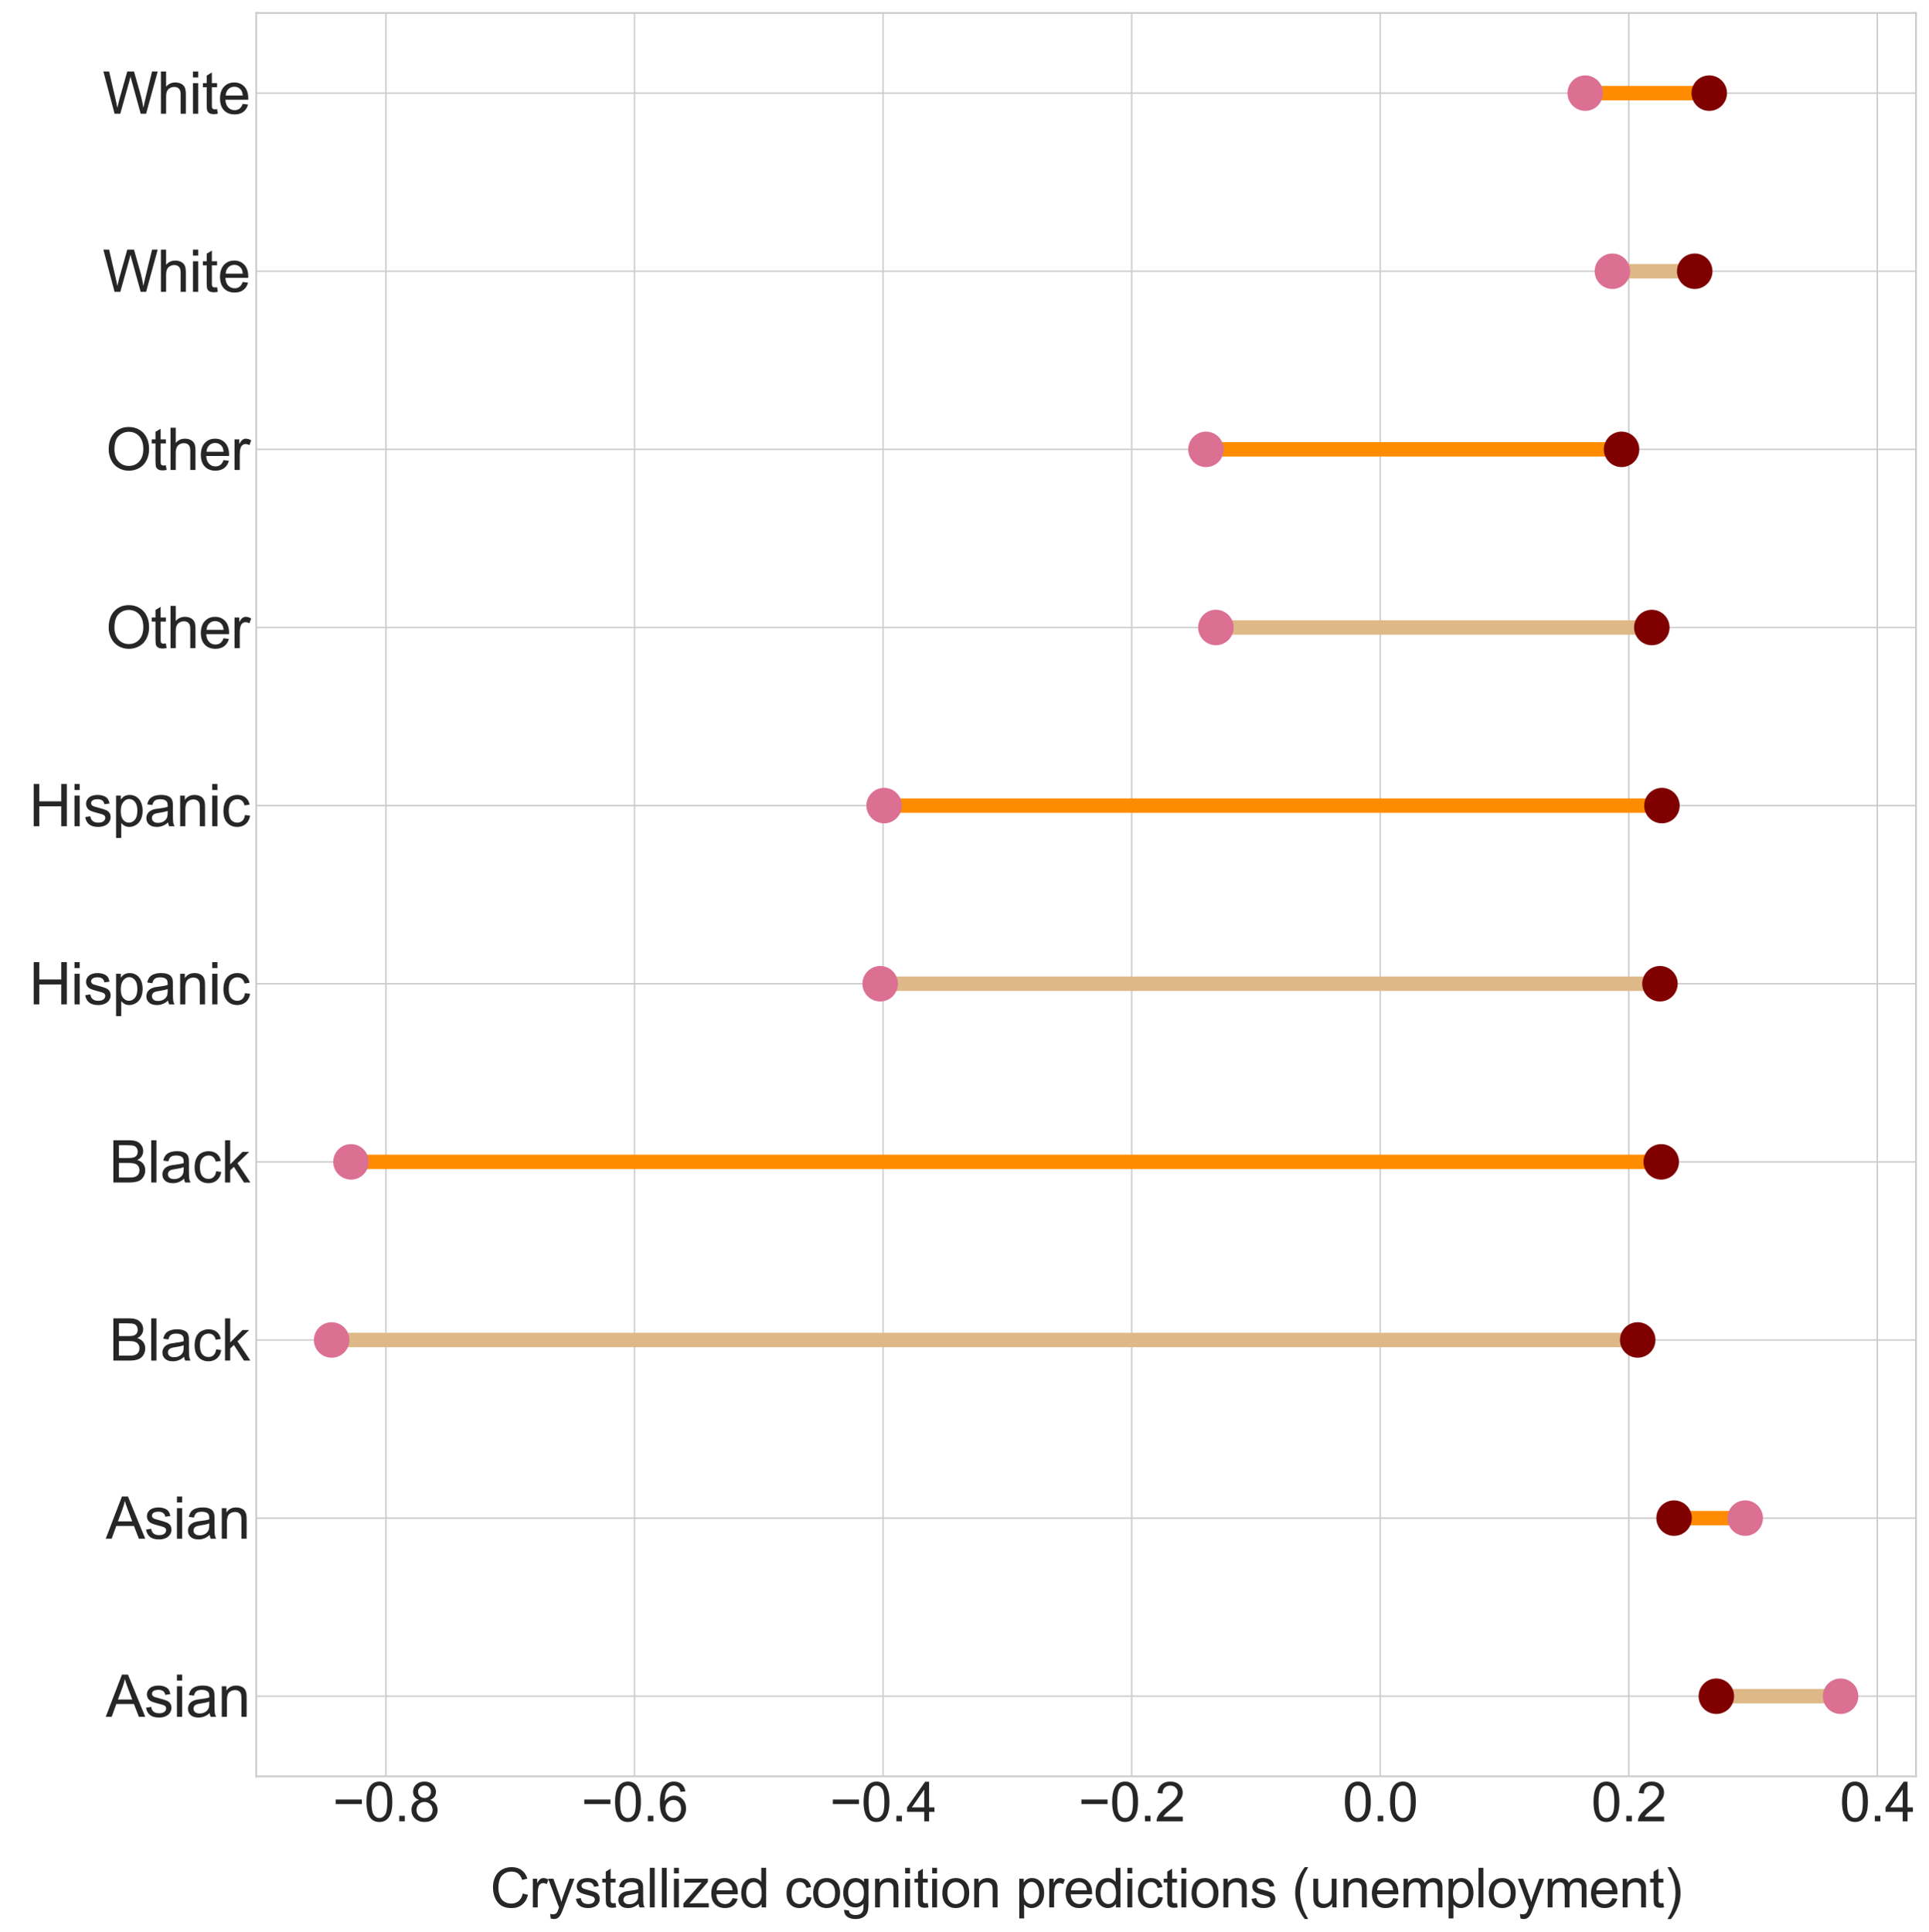 <?xml version="1.0" encoding="utf-8" standalone="no"?>
<!DOCTYPE svg PUBLIC "-//W3C//DTD SVG 1.1//EN"
  "http://www.w3.org/Graphics/SVG/1.1/DTD/svg11.dtd">
<svg xmlns:xlink="http://www.w3.org/1999/xlink" width="1071.379pt" height="1072.949pt" viewBox="0 0 1071.379 1072.949" xmlns="http://www.w3.org/2000/svg" version="1.1">
 <defs>
  <style type="text/css">*{stroke-linejoin: round; stroke-linecap: butt}</style>
 </defs>
 <g id="figure_1">
  <g id="patch_1">
   <path d="M 0 1072.949 
L 1071.379 1072.949 
L 1071.379 0 
L 0 0 
L 0 1072.949 
z
" style="fill: none"/>
  </g>
  <g id="axes_1">
   <g id="patch_2">
    <path d="M 142.305 986.66 
L 1064.179 986.66 
L 1064.179 7.2 
L 142.305 7.2 
L 142.305 986.66 
z
" style="fill: none"/>
   </g>
   <g id="matplotlib.axis_1">
    <g id="xtick_1">
     <g id="line2d_1">
      <path d="M 214.375 986.66 
L 214.375 7.2 
" clip-path="url(#p481348da08)" style="fill: none; stroke: #cccccc; stroke-width: 0.8; stroke-linecap: round"/>
     </g>
     <g id="line2d_2"/>
     <g id="text_1">
      <!-- −0.8 -->
      <g style="fill: #262626" transform="translate(184.764 1011.633) scale(0.3 -0.3)">
       <defs>
        <path id="ArialMT-2212" d="M 3381 1997 
L 356 1997 
L 356 2522 
L 3381 2522 
L 3381 1997 
z
" transform="scale(0.016)"/>
        <path id="ArialMT-30" d="M 266 2259 
Q 266 3072 433 3567 
Q 600 4063 929 4331 
Q 1259 4600 1759 4600 
Q 2128 4600 2406 4451 
Q 2684 4303 2865 4023 
Q 3047 3744 3150 3342 
Q 3253 2941 3253 2259 
Q 3253 1453 3087 958 
Q 2922 463 2592 192 
Q 2263 -78 1759 -78 
Q 1097 -78 719 397 
Q 266 969 266 2259 
z
M 844 2259 
Q 844 1131 1108 757 
Q 1372 384 1759 384 
Q 2147 384 2411 759 
Q 2675 1134 2675 2259 
Q 2675 3391 2411 3762 
Q 2147 4134 1753 4134 
Q 1366 4134 1134 3806 
Q 844 3388 844 2259 
z
" transform="scale(0.016)"/>
        <path id="ArialMT-2e" d="M 581 0 
L 581 641 
L 1222 641 
L 1222 0 
L 581 0 
z
" transform="scale(0.016)"/>
        <path id="ArialMT-38" d="M 1131 2484 
Q 781 2613 612 2850 
Q 444 3088 444 3419 
Q 444 3919 803 4259 
Q 1163 4600 1759 4600 
Q 2359 4600 2725 4251 
Q 3091 3903 3091 3403 
Q 3091 3084 2923 2848 
Q 2756 2613 2416 2484 
Q 2838 2347 3058 2040 
Q 3278 1734 3278 1309 
Q 3278 722 2862 322 
Q 2447 -78 1769 -78 
Q 1091 -78 675 323 
Q 259 725 259 1325 
Q 259 1772 486 2073 
Q 713 2375 1131 2484 
z
M 1019 3438 
Q 1019 3113 1228 2906 
Q 1438 2700 1772 2700 
Q 2097 2700 2305 2904 
Q 2513 3109 2513 3406 
Q 2513 3716 2298 3927 
Q 2084 4138 1766 4138 
Q 1444 4138 1231 3931 
Q 1019 3725 1019 3438 
z
M 838 1322 
Q 838 1081 952 856 
Q 1066 631 1291 507 
Q 1516 384 1775 384 
Q 2178 384 2440 643 
Q 2703 903 2703 1303 
Q 2703 1709 2433 1975 
Q 2163 2241 1756 2241 
Q 1359 2241 1098 1978 
Q 838 1716 838 1322 
z
" transform="scale(0.016)"/>
       </defs>
       <use xlink:href="#ArialMT-2212"/>
       <use xlink:href="#ArialMT-30" x="58.398"/>
       <use xlink:href="#ArialMT-2e" x="114.014"/>
       <use xlink:href="#ArialMT-38" x="141.797"/>
      </g>
     </g>
    </g>
    <g id="xtick_2">
     <g id="line2d_3">
      <path d="M 352.425 986.66 
L 352.425 7.2 
" clip-path="url(#p481348da08)" style="fill: none; stroke: #cccccc; stroke-width: 0.8; stroke-linecap: round"/>
     </g>
     <g id="line2d_4"/>
     <g id="text_2">
      <!-- −0.6 -->
      <g style="fill: #262626" transform="translate(322.814 1011.633) scale(0.3 -0.3)">
       <defs>
        <path id="ArialMT-36" d="M 3184 3459 
L 2625 3416 
Q 2550 3747 2413 3897 
Q 2184 4138 1850 4138 
Q 1581 4138 1378 3988 
Q 1113 3794 959 3422 
Q 806 3050 800 2363 
Q 1003 2672 1297 2822 
Q 1591 2972 1913 2972 
Q 2475 2972 2870 2558 
Q 3266 2144 3266 1488 
Q 3266 1056 3080 686 
Q 2894 316 2569 119 
Q 2244 -78 1831 -78 
Q 1128 -78 684 439 
Q 241 956 241 2144 
Q 241 3472 731 4075 
Q 1159 4600 1884 4600 
Q 2425 4600 2770 4297 
Q 3116 3994 3184 3459 
z
M 888 1484 
Q 888 1194 1011 928 
Q 1134 663 1356 523 
Q 1578 384 1822 384 
Q 2178 384 2434 671 
Q 2691 959 2691 1453 
Q 2691 1928 2437 2201 
Q 2184 2475 1800 2475 
Q 1419 2475 1153 2201 
Q 888 1928 888 1484 
z
" transform="scale(0.016)"/>
       </defs>
       <use xlink:href="#ArialMT-2212"/>
       <use xlink:href="#ArialMT-30" x="58.398"/>
       <use xlink:href="#ArialMT-2e" x="114.014"/>
       <use xlink:href="#ArialMT-36" x="141.797"/>
      </g>
     </g>
    </g>
    <g id="xtick_3">
     <g id="line2d_5">
      <path d="M 490.475 986.66 
L 490.475 7.2 
" clip-path="url(#p481348da08)" style="fill: none; stroke: #cccccc; stroke-width: 0.8; stroke-linecap: round"/>
     </g>
     <g id="line2d_6"/>
     <g id="text_3">
      <!-- −0.4 -->
      <g style="fill: #262626" transform="translate(460.864 1011.633) scale(0.3 -0.3)">
       <defs>
        <path id="ArialMT-34" d="M 2069 0 
L 2069 1097 
L 81 1097 
L 81 1613 
L 2172 4581 
L 2631 4581 
L 2631 1613 
L 3250 1613 
L 3250 1097 
L 2631 1097 
L 2631 0 
L 2069 0 
z
M 2069 1613 
L 2069 3678 
L 634 1613 
L 2069 1613 
z
" transform="scale(0.016)"/>
       </defs>
       <use xlink:href="#ArialMT-2212"/>
       <use xlink:href="#ArialMT-30" x="58.398"/>
       <use xlink:href="#ArialMT-2e" x="114.014"/>
       <use xlink:href="#ArialMT-34" x="141.797"/>
      </g>
     </g>
    </g>
    <g id="xtick_4">
     <g id="line2d_7">
      <path d="M 628.525 986.66 
L 628.525 7.2 
" clip-path="url(#p481348da08)" style="fill: none; stroke: #cccccc; stroke-width: 0.8; stroke-linecap: round"/>
     </g>
     <g id="line2d_8"/>
     <g id="text_4">
      <!-- −0.2 -->
      <g style="fill: #262626" transform="translate(598.914 1011.633) scale(0.3 -0.3)">
       <defs>
        <path id="ArialMT-32" d="M 3222 541 
L 3222 0 
L 194 0 
Q 188 203 259 391 
Q 375 700 629 1000 
Q 884 1300 1366 1694 
Q 2113 2306 2375 2664 
Q 2638 3022 2638 3341 
Q 2638 3675 2398 3904 
Q 2159 4134 1775 4134 
Q 1369 4134 1125 3890 
Q 881 3647 878 3216 
L 300 3275 
Q 359 3922 746 4261 
Q 1134 4600 1788 4600 
Q 2447 4600 2831 4234 
Q 3216 3869 3216 3328 
Q 3216 3053 3103 2787 
Q 2991 2522 2730 2228 
Q 2469 1934 1863 1422 
Q 1356 997 1212 845 
Q 1069 694 975 541 
L 3222 541 
z
" transform="scale(0.016)"/>
       </defs>
       <use xlink:href="#ArialMT-2212"/>
       <use xlink:href="#ArialMT-30" x="58.398"/>
       <use xlink:href="#ArialMT-2e" x="114.014"/>
       <use xlink:href="#ArialMT-32" x="141.797"/>
      </g>
     </g>
    </g>
    <g id="xtick_5">
     <g id="line2d_9">
      <path d="M 766.575 986.66 
L 766.575 7.2 
" clip-path="url(#p481348da08)" style="fill: none; stroke: #cccccc; stroke-width: 0.8; stroke-linecap: round"/>
     </g>
     <g id="line2d_10"/>
     <g id="text_5">
      <!-- 0.0 -->
      <g style="fill: #262626" transform="translate(745.725 1011.633) scale(0.3 -0.3)">
       <use xlink:href="#ArialMT-30"/>
       <use xlink:href="#ArialMT-2e" x="55.615"/>
       <use xlink:href="#ArialMT-30" x="83.398"/>
      </g>
     </g>
    </g>
    <g id="xtick_6">
     <g id="line2d_11">
      <path d="M 904.625 986.66 
L 904.625 7.2 
" clip-path="url(#p481348da08)" style="fill: none; stroke: #cccccc; stroke-width: 0.8; stroke-linecap: round"/>
     </g>
     <g id="line2d_12"/>
     <g id="text_6">
      <!-- 0.2 -->
      <g style="fill: #262626" transform="translate(883.775 1011.633) scale(0.3 -0.3)">
       <use xlink:href="#ArialMT-30"/>
       <use xlink:href="#ArialMT-2e" x="55.615"/>
       <use xlink:href="#ArialMT-32" x="83.398"/>
      </g>
     </g>
    </g>
    <g id="xtick_7">
     <g id="line2d_13">
      <path d="M 1042.675 986.66 
L 1042.675 7.2 
" clip-path="url(#p481348da08)" style="fill: none; stroke: #cccccc; stroke-width: 0.8; stroke-linecap: round"/>
     </g>
     <g id="line2d_14"/>
     <g id="text_7">
      <!-- 0.4 -->
      <g style="fill: #262626" transform="translate(1021.825 1011.633) scale(0.3 -0.3)">
       <use xlink:href="#ArialMT-30"/>
       <use xlink:href="#ArialMT-2e" x="55.615"/>
       <use xlink:href="#ArialMT-34" x="83.398"/>
      </g>
     </g>
    </g>
    <g id="text_8">
     <!-- Crystallized cognition predictions (unemployment) -->
     <g style="fill: #262626" transform="translate(272.281 1059.435) scale(0.3 -0.3)">
      <defs>
       <path id="ArialMT-43" d="M 3763 1606 
L 4369 1453 
Q 4178 706 3683 314 
Q 3188 -78 2472 -78 
Q 1731 -78 1267 223 
Q 803 525 561 1097 
Q 319 1669 319 2325 
Q 319 3041 592 3573 
Q 866 4106 1370 4382 
Q 1875 4659 2481 4659 
Q 3169 4659 3637 4309 
Q 4106 3959 4291 3325 
L 3694 3184 
Q 3534 3684 3231 3912 
Q 2928 4141 2469 4141 
Q 1941 4141 1586 3887 
Q 1231 3634 1087 3207 
Q 944 2781 944 2328 
Q 944 1744 1114 1308 
Q 1284 872 1643 656 
Q 2003 441 2422 441 
Q 2931 441 3284 734 
Q 3638 1028 3763 1606 
z
" transform="scale(0.016)"/>
       <path id="ArialMT-72" d="M 416 0 
L 416 3319 
L 922 3319 
L 922 2816 
Q 1116 3169 1280 3281 
Q 1444 3394 1641 3394 
Q 1925 3394 2219 3213 
L 2025 2691 
Q 1819 2813 1613 2813 
Q 1428 2813 1281 2702 
Q 1134 2591 1072 2394 
Q 978 2094 978 1738 
L 978 0 
L 416 0 
z
" transform="scale(0.016)"/>
       <path id="ArialMT-79" d="M 397 -1278 
L 334 -750 
Q 519 -800 656 -800 
Q 844 -800 956 -737 
Q 1069 -675 1141 -563 
Q 1194 -478 1313 -144 
Q 1328 -97 1363 -6 
L 103 3319 
L 709 3319 
L 1400 1397 
Q 1534 1031 1641 628 
Q 1738 1016 1872 1384 
L 2581 3319 
L 3144 3319 
L 1881 -56 
Q 1678 -603 1566 -809 
Q 1416 -1088 1222 -1217 
Q 1028 -1347 759 -1347 
Q 597 -1347 397 -1278 
z
" transform="scale(0.016)"/>
       <path id="ArialMT-73" d="M 197 991 
L 753 1078 
Q 800 744 1014 566 
Q 1228 388 1613 388 
Q 2000 388 2187 545 
Q 2375 703 2375 916 
Q 2375 1106 2209 1216 
Q 2094 1291 1634 1406 
Q 1016 1563 777 1677 
Q 538 1791 414 1992 
Q 291 2194 291 2438 
Q 291 2659 392 2848 
Q 494 3038 669 3163 
Q 800 3259 1026 3326 
Q 1253 3394 1513 3394 
Q 1903 3394 2198 3281 
Q 2494 3169 2634 2976 
Q 2775 2784 2828 2463 
L 2278 2388 
Q 2241 2644 2061 2787 
Q 1881 2931 1553 2931 
Q 1166 2931 1000 2803 
Q 834 2675 834 2503 
Q 834 2394 903 2306 
Q 972 2216 1119 2156 
Q 1203 2125 1616 2013 
Q 2213 1853 2448 1751 
Q 2684 1650 2818 1456 
Q 2953 1263 2953 975 
Q 2953 694 2789 445 
Q 2625 197 2315 61 
Q 2006 -75 1616 -75 
Q 969 -75 630 194 
Q 291 463 197 991 
z
" transform="scale(0.016)"/>
       <path id="ArialMT-74" d="M 1650 503 
L 1731 6 
Q 1494 -44 1306 -44 
Q 1000 -44 831 53 
Q 663 150 594 308 
Q 525 466 525 972 
L 525 2881 
L 113 2881 
L 113 3319 
L 525 3319 
L 525 4141 
L 1084 4478 
L 1084 3319 
L 1650 3319 
L 1650 2881 
L 1084 2881 
L 1084 941 
Q 1084 700 1114 631 
Q 1144 563 1211 522 
Q 1278 481 1403 481 
Q 1497 481 1650 503 
z
" transform="scale(0.016)"/>
       <path id="ArialMT-61" d="M 2588 409 
Q 2275 144 1986 34 
Q 1697 -75 1366 -75 
Q 819 -75 525 192 
Q 231 459 231 875 
Q 231 1119 342 1320 
Q 453 1522 633 1644 
Q 813 1766 1038 1828 
Q 1203 1872 1538 1913 
Q 2219 1994 2541 2106 
Q 2544 2222 2544 2253 
Q 2544 2597 2384 2738 
Q 2169 2928 1744 2928 
Q 1347 2928 1158 2789 
Q 969 2650 878 2297 
L 328 2372 
Q 403 2725 575 2942 
Q 747 3159 1072 3276 
Q 1397 3394 1825 3394 
Q 2250 3394 2515 3294 
Q 2781 3194 2906 3042 
Q 3031 2891 3081 2659 
Q 3109 2516 3109 2141 
L 3109 1391 
Q 3109 606 3145 398 
Q 3181 191 3288 0 
L 2700 0 
Q 2613 175 2588 409 
z
M 2541 1666 
Q 2234 1541 1622 1453 
Q 1275 1403 1131 1340 
Q 988 1278 909 1158 
Q 831 1038 831 891 
Q 831 666 1001 516 
Q 1172 366 1500 366 
Q 1825 366 2078 508 
Q 2331 650 2450 897 
Q 2541 1088 2541 1459 
L 2541 1666 
z
" transform="scale(0.016)"/>
       <path id="ArialMT-6c" d="M 409 0 
L 409 4581 
L 972 4581 
L 972 0 
L 409 0 
z
" transform="scale(0.016)"/>
       <path id="ArialMT-69" d="M 425 3934 
L 425 4581 
L 988 4581 
L 988 3934 
L 425 3934 
z
M 425 0 
L 425 3319 
L 988 3319 
L 988 0 
L 425 0 
z
" transform="scale(0.016)"/>
       <path id="ArialMT-7a" d="M 125 0 
L 125 456 
L 2238 2881 
Q 1878 2863 1603 2863 
L 250 2863 
L 250 3319 
L 2963 3319 
L 2963 2947 
L 1166 841 
L 819 456 
Q 1197 484 1528 484 
L 3063 484 
L 3063 0 
L 125 0 
z
" transform="scale(0.016)"/>
       <path id="ArialMT-65" d="M 2694 1069 
L 3275 997 
Q 3138 488 2766 206 
Q 2394 -75 1816 -75 
Q 1088 -75 661 373 
Q 234 822 234 1631 
Q 234 2469 665 2931 
Q 1097 3394 1784 3394 
Q 2450 3394 2872 2941 
Q 3294 2488 3294 1666 
Q 3294 1616 3291 1516 
L 816 1516 
Q 847 969 1125 678 
Q 1403 388 1819 388 
Q 2128 388 2347 550 
Q 2566 713 2694 1069 
z
M 847 1978 
L 2700 1978 
Q 2663 2397 2488 2606 
Q 2219 2931 1791 2931 
Q 1403 2931 1139 2672 
Q 875 2413 847 1978 
z
" transform="scale(0.016)"/>
       <path id="ArialMT-64" d="M 2575 0 
L 2575 419 
Q 2259 -75 1647 -75 
Q 1250 -75 917 144 
Q 584 363 401 755 
Q 219 1147 219 1656 
Q 219 2153 384 2558 
Q 550 2963 881 3178 
Q 1213 3394 1622 3394 
Q 1922 3394 2156 3267 
Q 2391 3141 2538 2938 
L 2538 4581 
L 3097 4581 
L 3097 0 
L 2575 0 
z
M 797 1656 
Q 797 1019 1065 703 
Q 1334 388 1700 388 
Q 2069 388 2326 689 
Q 2584 991 2584 1609 
Q 2584 2291 2321 2609 
Q 2059 2928 1675 2928 
Q 1300 2928 1048 2622 
Q 797 2316 797 1656 
z
" transform="scale(0.016)"/>
       <path id="ArialMT-20" transform="scale(0.016)"/>
       <path id="ArialMT-63" d="M 2588 1216 
L 3141 1144 
Q 3050 572 2676 248 
Q 2303 -75 1759 -75 
Q 1078 -75 664 370 
Q 250 816 250 1647 
Q 250 2184 428 2587 
Q 606 2991 970 3192 
Q 1334 3394 1763 3394 
Q 2303 3394 2647 3120 
Q 2991 2847 3088 2344 
L 2541 2259 
Q 2463 2594 2264 2762 
Q 2066 2931 1784 2931 
Q 1359 2931 1093 2626 
Q 828 2322 828 1663 
Q 828 994 1084 691 
Q 1341 388 1753 388 
Q 2084 388 2306 591 
Q 2528 794 2588 1216 
z
" transform="scale(0.016)"/>
       <path id="ArialMT-6f" d="M 213 1659 
Q 213 2581 725 3025 
Q 1153 3394 1769 3394 
Q 2453 3394 2887 2945 
Q 3322 2497 3322 1706 
Q 3322 1066 3130 698 
Q 2938 331 2570 128 
Q 2203 -75 1769 -75 
Q 1072 -75 642 372 
Q 213 819 213 1659 
z
M 791 1659 
Q 791 1022 1069 705 
Q 1347 388 1769 388 
Q 2188 388 2466 706 
Q 2744 1025 2744 1678 
Q 2744 2294 2464 2611 
Q 2184 2928 1769 2928 
Q 1347 2928 1069 2612 
Q 791 2297 791 1659 
z
" transform="scale(0.016)"/>
       <path id="ArialMT-67" d="M 319 -275 
L 866 -356 
Q 900 -609 1056 -725 
Q 1266 -881 1628 -881 
Q 2019 -881 2231 -725 
Q 2444 -569 2519 -288 
Q 2563 -116 2559 434 
Q 2191 0 1641 0 
Q 956 0 581 494 
Q 206 988 206 1678 
Q 206 2153 378 2554 
Q 550 2956 876 3175 
Q 1203 3394 1644 3394 
Q 2231 3394 2613 2919 
L 2613 3319 
L 3131 3319 
L 3131 450 
Q 3131 -325 2973 -648 
Q 2816 -972 2473 -1159 
Q 2131 -1347 1631 -1347 
Q 1038 -1347 672 -1080 
Q 306 -813 319 -275 
z
M 784 1719 
Q 784 1066 1043 766 
Q 1303 466 1694 466 
Q 2081 466 2343 764 
Q 2606 1063 2606 1700 
Q 2606 2309 2336 2618 
Q 2066 2928 1684 2928 
Q 1309 2928 1046 2623 
Q 784 2319 784 1719 
z
" transform="scale(0.016)"/>
       <path id="ArialMT-6e" d="M 422 0 
L 422 3319 
L 928 3319 
L 928 2847 
Q 1294 3394 1984 3394 
Q 2284 3394 2536 3286 
Q 2788 3178 2913 3003 
Q 3038 2828 3088 2588 
Q 3119 2431 3119 2041 
L 3119 0 
L 2556 0 
L 2556 2019 
Q 2556 2363 2490 2533 
Q 2425 2703 2258 2804 
Q 2091 2906 1866 2906 
Q 1506 2906 1245 2678 
Q 984 2450 984 1813 
L 984 0 
L 422 0 
z
" transform="scale(0.016)"/>
       <path id="ArialMT-70" d="M 422 -1272 
L 422 3319 
L 934 3319 
L 934 2888 
Q 1116 3141 1344 3267 
Q 1572 3394 1897 3394 
Q 2322 3394 2647 3175 
Q 2972 2956 3137 2557 
Q 3303 2159 3303 1684 
Q 3303 1175 3120 767 
Q 2938 359 2589 142 
Q 2241 -75 1856 -75 
Q 1575 -75 1351 44 
Q 1128 163 984 344 
L 984 -1272 
L 422 -1272 
z
M 931 1641 
Q 931 1000 1190 694 
Q 1450 388 1819 388 
Q 2194 388 2461 705 
Q 2728 1022 2728 1688 
Q 2728 2322 2467 2637 
Q 2206 2953 1844 2953 
Q 1484 2953 1207 2617 
Q 931 2281 931 1641 
z
" transform="scale(0.016)"/>
       <path id="ArialMT-28" d="M 1497 -1347 
Q 1031 -759 709 28 
Q 388 816 388 1659 
Q 388 2403 628 3084 
Q 909 3875 1497 4659 
L 1900 4659 
Q 1522 4009 1400 3731 
Q 1209 3300 1100 2831 
Q 966 2247 966 1656 
Q 966 153 1900 -1347 
L 1497 -1347 
z
" transform="scale(0.016)"/>
       <path id="ArialMT-75" d="M 2597 0 
L 2597 488 
Q 2209 -75 1544 -75 
Q 1250 -75 995 37 
Q 741 150 617 320 
Q 494 491 444 738 
Q 409 903 409 1263 
L 409 3319 
L 972 3319 
L 972 1478 
Q 972 1038 1006 884 
Q 1059 663 1231 536 
Q 1403 409 1656 409 
Q 1909 409 2131 539 
Q 2353 669 2445 892 
Q 2538 1116 2538 1541 
L 2538 3319 
L 3100 3319 
L 3100 0 
L 2597 0 
z
" transform="scale(0.016)"/>
       <path id="ArialMT-6d" d="M 422 0 
L 422 3319 
L 925 3319 
L 925 2853 
Q 1081 3097 1340 3245 
Q 1600 3394 1931 3394 
Q 2300 3394 2536 3241 
Q 2772 3088 2869 2813 
Q 3263 3394 3894 3394 
Q 4388 3394 4653 3120 
Q 4919 2847 4919 2278 
L 4919 0 
L 4359 0 
L 4359 2091 
Q 4359 2428 4304 2576 
Q 4250 2725 4106 2815 
Q 3963 2906 3769 2906 
Q 3419 2906 3187 2673 
Q 2956 2441 2956 1928 
L 2956 0 
L 2394 0 
L 2394 2156 
Q 2394 2531 2256 2718 
Q 2119 2906 1806 2906 
Q 1569 2906 1367 2781 
Q 1166 2656 1075 2415 
Q 984 2175 984 1722 
L 984 0 
L 422 0 
z
" transform="scale(0.016)"/>
       <path id="ArialMT-29" d="M 791 -1347 
L 388 -1347 
Q 1322 153 1322 1656 
Q 1322 2244 1188 2822 
Q 1081 3291 891 3722 
Q 769 4003 388 4659 
L 791 4659 
Q 1378 3875 1659 3084 
Q 1900 2403 1900 1659 
Q 1900 816 1576 28 
Q 1253 -759 791 -1347 
z
" transform="scale(0.016)"/>
      </defs>
      <use xlink:href="#ArialMT-43"/>
      <use xlink:href="#ArialMT-72" x="72.217"/>
      <use xlink:href="#ArialMT-79" x="105.518"/>
      <use xlink:href="#ArialMT-73" x="155.518"/>
      <use xlink:href="#ArialMT-74" x="205.518"/>
      <use xlink:href="#ArialMT-61" x="233.301"/>
      <use xlink:href="#ArialMT-6c" x="288.916"/>
      <use xlink:href="#ArialMT-6c" x="311.133"/>
      <use xlink:href="#ArialMT-69" x="333.35"/>
      <use xlink:href="#ArialMT-7a" x="355.566"/>
      <use xlink:href="#ArialMT-65" x="405.566"/>
      <use xlink:href="#ArialMT-64" x="461.182"/>
      <use xlink:href="#ArialMT-20" x="516.797"/>
      <use xlink:href="#ArialMT-63" x="544.58"/>
      <use xlink:href="#ArialMT-6f" x="594.58"/>
      <use xlink:href="#ArialMT-67" x="650.195"/>
      <use xlink:href="#ArialMT-6e" x="705.811"/>
      <use xlink:href="#ArialMT-69" x="761.426"/>
      <use xlink:href="#ArialMT-74" x="783.643"/>
      <use xlink:href="#ArialMT-69" x="811.426"/>
      <use xlink:href="#ArialMT-6f" x="833.643"/>
      <use xlink:href="#ArialMT-6e" x="889.258"/>
      <use xlink:href="#ArialMT-20" x="944.873"/>
      <use xlink:href="#ArialMT-70" x="972.656"/>
      <use xlink:href="#ArialMT-72" x="1028.271"/>
      <use xlink:href="#ArialMT-65" x="1061.572"/>
      <use xlink:href="#ArialMT-64" x="1117.188"/>
      <use xlink:href="#ArialMT-69" x="1172.803"/>
      <use xlink:href="#ArialMT-63" x="1195.02"/>
      <use xlink:href="#ArialMT-74" x="1245.02"/>
      <use xlink:href="#ArialMT-69" x="1272.803"/>
      <use xlink:href="#ArialMT-6f" x="1295.02"/>
      <use xlink:href="#ArialMT-6e" x="1350.635"/>
      <use xlink:href="#ArialMT-73" x="1406.25"/>
      <use xlink:href="#ArialMT-20" x="1456.25"/>
      <use xlink:href="#ArialMT-28" x="1484.033"/>
      <use xlink:href="#ArialMT-75" x="1517.334"/>
      <use xlink:href="#ArialMT-6e" x="1572.949"/>
      <use xlink:href="#ArialMT-65" x="1628.564"/>
      <use xlink:href="#ArialMT-6d" x="1684.18"/>
      <use xlink:href="#ArialMT-70" x="1767.48"/>
      <use xlink:href="#ArialMT-6c" x="1823.096"/>
      <use xlink:href="#ArialMT-6f" x="1845.312"/>
      <use xlink:href="#ArialMT-79" x="1900.928"/>
      <use xlink:href="#ArialMT-6d" x="1950.928"/>
      <use xlink:href="#ArialMT-65" x="2034.229"/>
      <use xlink:href="#ArialMT-6e" x="2089.844"/>
      <use xlink:href="#ArialMT-74" x="2145.459"/>
      <use xlink:href="#ArialMT-29" x="2173.242"/>
     </g>
    </g>
   </g>
   <g id="matplotlib.axis_2">
    <g id="ytick_1">
     <g id="line2d_15">
      <path d="M 142.305 942.139 
L 1064.179 942.139 
" clip-path="url(#p481348da08)" style="fill: none; stroke: #cccccc; stroke-width: 0.8; stroke-linecap: round"/>
     </g>
     <g id="line2d_16"/>
     <g id="text_9">
      <!-- Asian -->
      <g style="fill: #262626" transform="translate(58.76 953.592) scale(0.32 -0.32)">
       <defs>
        <path id="ArialMT-41" d="M -9 0 
L 1750 4581 
L 2403 4581 
L 4278 0 
L 3588 0 
L 3053 1388 
L 1138 1388 
L 634 0 
L -9 0 
z
M 1313 1881 
L 2866 1881 
L 2388 3150 
Q 2169 3728 2063 4100 
Q 1975 3659 1816 3225 
L 1313 1881 
z
" transform="scale(0.016)"/>
       </defs>
       <use xlink:href="#ArialMT-41"/>
       <use xlink:href="#ArialMT-73" x="66.699"/>
       <use xlink:href="#ArialMT-69" x="116.699"/>
       <use xlink:href="#ArialMT-61" x="138.916"/>
       <use xlink:href="#ArialMT-6e" x="194.531"/>
      </g>
     </g>
    </g>
    <g id="ytick_2">
     <g id="line2d_17">
      <path d="M 142.305 843.204 
L 1064.179 843.204 
" clip-path="url(#p481348da08)" style="fill: none; stroke: #cccccc; stroke-width: 0.8; stroke-linecap: round"/>
     </g>
     <g id="line2d_18"/>
     <g id="text_10">
      <!--  Asian -->
      <g style="fill: #262626" transform="translate(51.63 854.656) scale(0.32 -0.32)">
       <use xlink:href="#ArialMT-20"/>
       <use xlink:href="#ArialMT-41" x="22.283"/>
       <use xlink:href="#ArialMT-73" x="88.982"/>
       <use xlink:href="#ArialMT-69" x="138.982"/>
       <use xlink:href="#ArialMT-61" x="161.199"/>
       <use xlink:href="#ArialMT-6e" x="216.814"/>
      </g>
     </g>
    </g>
    <g id="ytick_3">
     <g id="line2d_19">
      <path d="M 142.305 744.268 
L 1064.179 744.268 
" clip-path="url(#p481348da08)" style="fill: none; stroke: #cccccc; stroke-width: 0.8; stroke-linecap: round"/>
     </g>
     <g id="line2d_20"/>
     <g id="text_11">
      <!-- Black -->
      <g style="fill: #262626" transform="translate(60.555 755.721) scale(0.32 -0.32)">
       <defs>
        <path id="ArialMT-42" d="M 469 0 
L 469 4581 
L 2188 4581 
Q 2713 4581 3030 4442 
Q 3347 4303 3526 4014 
Q 3706 3725 3706 3409 
Q 3706 3116 3547 2856 
Q 3388 2597 3066 2438 
Q 3481 2316 3704 2022 
Q 3928 1728 3928 1328 
Q 3928 1006 3792 729 
Q 3656 453 3456 303 
Q 3256 153 2954 76 
Q 2653 0 2216 0 
L 469 0 
z
M 1075 2656 
L 2066 2656 
Q 2469 2656 2644 2709 
Q 2875 2778 2992 2937 
Q 3109 3097 3109 3338 
Q 3109 3566 3000 3739 
Q 2891 3913 2687 3977 
Q 2484 4041 1991 4041 
L 1075 4041 
L 1075 2656 
z
M 1075 541 
L 2216 541 
Q 2509 541 2628 563 
Q 2838 600 2978 687 
Q 3119 775 3209 942 
Q 3300 1109 3300 1328 
Q 3300 1584 3169 1773 
Q 3038 1963 2805 2039 
Q 2572 2116 2134 2116 
L 1075 2116 
L 1075 541 
z
" transform="scale(0.016)"/>
        <path id="ArialMT-6b" d="M 425 0 
L 425 4581 
L 988 4581 
L 988 1969 
L 2319 3319 
L 3047 3319 
L 1778 2088 
L 3175 0 
L 2481 0 
L 1384 1697 
L 988 1316 
L 988 0 
L 425 0 
z
" transform="scale(0.016)"/>
       </defs>
       <use xlink:href="#ArialMT-42"/>
       <use xlink:href="#ArialMT-6c" x="66.699"/>
       <use xlink:href="#ArialMT-61" x="88.916"/>
       <use xlink:href="#ArialMT-63" x="144.531"/>
       <use xlink:href="#ArialMT-6b" x="194.531"/>
      </g>
     </g>
    </g>
    <g id="ytick_4">
     <g id="line2d_21">
      <path d="M 142.305 645.333 
L 1064.179 645.333 
" clip-path="url(#p481348da08)" style="fill: none; stroke: #cccccc; stroke-width: 0.8; stroke-linecap: round"/>
     </g>
     <g id="line2d_22"/>
     <g id="text_12">
      <!--  Black -->
      <g style="fill: #262626" transform="translate(51.665 656.786) scale(0.32 -0.32)">
       <use xlink:href="#ArialMT-20"/>
       <use xlink:href="#ArialMT-42" x="27.783"/>
       <use xlink:href="#ArialMT-6c" x="94.482"/>
       <use xlink:href="#ArialMT-61" x="116.699"/>
       <use xlink:href="#ArialMT-63" x="172.314"/>
       <use xlink:href="#ArialMT-6b" x="222.314"/>
      </g>
     </g>
    </g>
    <g id="ytick_5">
     <g id="line2d_23">
      <path d="M 142.305 546.398 
L 1064.179 546.398 
" clip-path="url(#p481348da08)" style="fill: none; stroke: #cccccc; stroke-width: 0.8; stroke-linecap: round"/>
     </g>
     <g id="line2d_24"/>
     <g id="text_13">
      <!-- Hispanic -->
      <g style="fill: #262626" transform="translate(16.09 557.85) scale(0.32 -0.32)">
       <defs>
        <path id="ArialMT-48" d="M 513 0 
L 513 4581 
L 1119 4581 
L 1119 2700 
L 3500 2700 
L 3500 4581 
L 4106 4581 
L 4106 0 
L 3500 0 
L 3500 2159 
L 1119 2159 
L 1119 0 
L 513 0 
z
" transform="scale(0.016)"/>
       </defs>
       <use xlink:href="#ArialMT-48"/>
       <use xlink:href="#ArialMT-69" x="72.217"/>
       <use xlink:href="#ArialMT-73" x="94.434"/>
       <use xlink:href="#ArialMT-70" x="144.434"/>
       <use xlink:href="#ArialMT-61" x="200.049"/>
       <use xlink:href="#ArialMT-6e" x="255.664"/>
       <use xlink:href="#ArialMT-69" x="311.279"/>
       <use xlink:href="#ArialMT-63" x="333.496"/>
      </g>
     </g>
    </g>
    <g id="ytick_6">
     <g id="line2d_25">
      <path d="M 142.305 447.462 
L 1064.179 447.462 
" clip-path="url(#p481348da08)" style="fill: none; stroke: #cccccc; stroke-width: 0.8; stroke-linecap: round"/>
     </g>
     <g id="line2d_26"/>
     <g id="text_14">
      <!--  Hispanic -->
      <g style="fill: #262626" transform="translate(7.2 458.915) scale(0.32 -0.32)">
       <use xlink:href="#ArialMT-20"/>
       <use xlink:href="#ArialMT-48" x="27.783"/>
       <use xlink:href="#ArialMT-69" x="100"/>
       <use xlink:href="#ArialMT-73" x="122.217"/>
       <use xlink:href="#ArialMT-70" x="172.217"/>
       <use xlink:href="#ArialMT-61" x="227.832"/>
       <use xlink:href="#ArialMT-6e" x="283.447"/>
       <use xlink:href="#ArialMT-69" x="339.062"/>
       <use xlink:href="#ArialMT-63" x="361.279"/>
      </g>
     </g>
    </g>
    <g id="ytick_7">
     <g id="line2d_27">
      <path d="M 142.305 348.527 
L 1064.179 348.527 
" clip-path="url(#p481348da08)" style="fill: none; stroke: #cccccc; stroke-width: 0.8; stroke-linecap: round"/>
     </g>
     <g id="line2d_28"/>
     <g id="text_15">
      <!-- Other -->
      <g style="fill: #262626" transform="translate(58.78 359.979) scale(0.32 -0.32)">
       <defs>
        <path id="ArialMT-4f" d="M 309 2231 
Q 309 3372 921 4017 
Q 1534 4663 2503 4663 
Q 3138 4663 3647 4359 
Q 4156 4056 4423 3514 
Q 4691 2972 4691 2284 
Q 4691 1588 4409 1038 
Q 4128 488 3612 205 
Q 3097 -78 2500 -78 
Q 1853 -78 1343 234 
Q 834 547 571 1087 
Q 309 1628 309 2231 
z
M 934 2222 
Q 934 1394 1379 917 
Q 1825 441 2497 441 
Q 3181 441 3623 922 
Q 4066 1403 4066 2288 
Q 4066 2847 3877 3264 
Q 3688 3681 3323 3911 
Q 2959 4141 2506 4141 
Q 1863 4141 1398 3698 
Q 934 3256 934 2222 
z
" transform="scale(0.016)"/>
        <path id="ArialMT-68" d="M 422 0 
L 422 4581 
L 984 4581 
L 984 2938 
Q 1378 3394 1978 3394 
Q 2347 3394 2619 3248 
Q 2891 3103 3008 2847 
Q 3125 2591 3125 2103 
L 3125 0 
L 2563 0 
L 2563 2103 
Q 2563 2525 2380 2717 
Q 2197 2909 1863 2909 
Q 1613 2909 1392 2779 
Q 1172 2650 1078 2428 
Q 984 2206 984 1816 
L 984 0 
L 422 0 
z
" transform="scale(0.016)"/>
       </defs>
       <use xlink:href="#ArialMT-4f"/>
       <use xlink:href="#ArialMT-74" x="77.783"/>
       <use xlink:href="#ArialMT-68" x="105.566"/>
       <use xlink:href="#ArialMT-65" x="161.182"/>
       <use xlink:href="#ArialMT-72" x="216.797"/>
      </g>
     </g>
    </g>
    <g id="ytick_8">
     <g id="line2d_29">
      <path d="M 142.305 249.592 
L 1064.179 249.592 
" clip-path="url(#p481348da08)" style="fill: none; stroke: #cccccc; stroke-width: 0.8; stroke-linecap: round"/>
     </g>
     <g id="line2d_30"/>
     <g id="text_16">
      <!--  Other -->
      <g style="fill: #262626" transform="translate(49.89 261.044) scale(0.32 -0.32)">
       <use xlink:href="#ArialMT-20"/>
       <use xlink:href="#ArialMT-4f" x="27.783"/>
       <use xlink:href="#ArialMT-74" x="105.566"/>
       <use xlink:href="#ArialMT-68" x="133.35"/>
       <use xlink:href="#ArialMT-65" x="188.965"/>
       <use xlink:href="#ArialMT-72" x="244.58"/>
      </g>
     </g>
    </g>
    <g id="ytick_9">
     <g id="line2d_31">
      <path d="M 142.305 150.656 
L 1064.179 150.656 
" clip-path="url(#p481348da08)" style="fill: none; stroke: #cccccc; stroke-width: 0.8; stroke-linecap: round"/>
     </g>
     <g id="line2d_32"/>
     <g id="text_17">
      <!-- White -->
      <g style="fill: #262626" transform="translate(57.01 162.109) scale(0.32 -0.32)">
       <defs>
        <path id="ArialMT-57" d="M 1294 0 
L 78 4581 
L 700 4581 
L 1397 1578 
Q 1509 1106 1591 641 
Q 1766 1375 1797 1488 
L 2669 4581 
L 3400 4581 
L 4056 2263 
Q 4303 1400 4413 641 
Q 4500 1075 4641 1638 
L 5359 4581 
L 5969 4581 
L 4713 0 
L 4128 0 
L 3163 3491 
Q 3041 3928 3019 4028 
Q 2947 3713 2884 3491 
L 1913 0 
L 1294 0 
z
" transform="scale(0.016)"/>
       </defs>
       <use xlink:href="#ArialMT-57"/>
       <use xlink:href="#ArialMT-68" x="94.385"/>
       <use xlink:href="#ArialMT-69" x="150"/>
       <use xlink:href="#ArialMT-74" x="172.217"/>
       <use xlink:href="#ArialMT-65" x="200"/>
      </g>
     </g>
    </g>
    <g id="ytick_10">
     <g id="line2d_33">
      <path d="M 142.305 51.721 
L 1064.179 51.721 
" clip-path="url(#p481348da08)" style="fill: none; stroke: #cccccc; stroke-width: 0.8; stroke-linecap: round"/>
     </g>
     <g id="line2d_34"/>
     <g id="text_18">
      <!--  White -->
      <g style="fill: #262626" transform="translate(48.12 63.173) scale(0.32 -0.32)">
       <use xlink:href="#ArialMT-20"/>
       <use xlink:href="#ArialMT-57" x="27.783"/>
       <use xlink:href="#ArialMT-68" x="122.168"/>
       <use xlink:href="#ArialMT-69" x="177.783"/>
       <use xlink:href="#ArialMT-74" x="200"/>
       <use xlink:href="#ArialMT-65" x="227.783"/>
      </g>
     </g>
    </g>
   </g>
   <g id="line2d_35">
    <path d="M 953.27 942.139 
L 1022.276 942.139 
" clip-path="url(#p481348da08)" style="fill: none; stroke: #deb887; stroke-width: 8; stroke-linecap: round"/>
   </g>
   <g id="line2d_36">
    <path d="M 929.789 843.204 
L 969.306 843.204 
" clip-path="url(#p481348da08)" style="fill: none; stroke: #ff8c00; stroke-width: 8; stroke-linecap: round"/>
   </g>
   <g id="line2d_37">
    <path d="M 909.589 744.268 
L 184.208 744.268 
" clip-path="url(#p481348da08)" style="fill: none; stroke: #deb887; stroke-width: 8; stroke-linecap: round"/>
   </g>
   <g id="line2d_38">
    <path d="M 922.658 645.333 
L 194.952 645.333 
" clip-path="url(#p481348da08)" style="fill: none; stroke: #ff8c00; stroke-width: 8; stroke-linecap: round"/>
   </g>
   <g id="line2d_39">
    <path d="M 921.944 546.398 
L 488.867 546.398 
" clip-path="url(#p481348da08)" style="fill: none; stroke: #deb887; stroke-width: 8; stroke-linecap: round"/>
   </g>
   <g id="line2d_40">
    <path d="M 923.043 447.462 
L 491.054 447.462 
" clip-path="url(#p481348da08)" style="fill: none; stroke: #ff8c00; stroke-width: 8; stroke-linecap: round"/>
   </g>
   <g id="line2d_41">
    <path d="M 917.43 348.527 
L 675.316 348.527 
" clip-path="url(#p481348da08)" style="fill: none; stroke: #deb887; stroke-width: 8; stroke-linecap: round"/>
   </g>
   <g id="line2d_42">
    <path d="M 900.617 249.592 
L 669.805 249.592 
" clip-path="url(#p481348da08)" style="fill: none; stroke: #ff8c00; stroke-width: 8; stroke-linecap: round"/>
   </g>
   <g id="line2d_43">
    <path d="M 941.262 150.656 
L 895.533 150.656 
" clip-path="url(#p481348da08)" style="fill: none; stroke: #deb887; stroke-width: 8; stroke-linecap: round"/>
   </g>
   <g id="line2d_44">
    <path d="M 949.323 51.721 
L 880.447 51.721 
" clip-path="url(#p481348da08)" style="fill: none; stroke: #ff8c00; stroke-width: 8; stroke-linecap: round"/>
   </g>
   <g id="PathCollection_1">
    <defs>
     <path id="mbfac583c56" d="M 0 9.354 
C 2.481 9.354 4.86 8.369 6.614 6.614 
C 8.369 4.86 9.354 2.481 9.354 0 
C 9.354 -2.481 8.369 -4.86 6.614 -6.614 
C 4.86 -8.369 2.481 -9.354 0 -9.354 
C -2.481 -9.354 -4.86 -8.369 -6.614 -6.614 
C -8.369 -4.86 -9.354 -2.481 -9.354 0 
C -9.354 2.481 -8.369 4.86 -6.614 6.614 
C -4.86 8.369 -2.481 9.354 0 9.354 
z
" style="stroke: #800000"/>
    </defs>
    <g clip-path="url(#p481348da08)">
     <use xlink:href="#mbfac583c56" x="953.27" y="942.139" style="fill: #800000; stroke: #800000"/>
    </g>
   </g>
   <g id="PathCollection_2">
    <defs>
     <path id="mdd502c6428" d="M 0 9.354 
C 2.481 9.354 4.86 8.369 6.614 6.614 
C 8.369 4.86 9.354 2.481 9.354 0 
C 9.354 -2.481 8.369 -4.86 6.614 -6.614 
C 4.86 -8.369 2.481 -9.354 0 -9.354 
C -2.481 -9.354 -4.86 -8.369 -6.614 -6.614 
C -8.369 -4.86 -9.354 -2.481 -9.354 0 
C -9.354 2.481 -8.369 4.86 -6.614 6.614 
C -4.86 8.369 -2.481 9.354 0 9.354 
z
" style="stroke: #db7093"/>
    </defs>
    <g clip-path="url(#p481348da08)">
     <use xlink:href="#mdd502c6428" x="1022.276" y="942.139" style="fill: #db7093; stroke: #db7093"/>
    </g>
   </g>
   <g id="PathCollection_3">
    <g clip-path="url(#p481348da08)">
     <use xlink:href="#mbfac583c56" x="929.789" y="843.204" style="fill: #800000; stroke: #800000"/>
    </g>
   </g>
   <g id="PathCollection_4">
    <g clip-path="url(#p481348da08)">
     <use xlink:href="#mdd502c6428" x="969.306" y="843.204" style="fill: #db7093; stroke: #db7093"/>
    </g>
   </g>
   <g id="PathCollection_5">
    <g clip-path="url(#p481348da08)">
     <use xlink:href="#mbfac583c56" x="909.589" y="744.268" style="fill: #800000; stroke: #800000"/>
    </g>
   </g>
   <g id="PathCollection_6">
    <g clip-path="url(#p481348da08)">
     <use xlink:href="#mdd502c6428" x="184.208" y="744.268" style="fill: #db7093; stroke: #db7093"/>
    </g>
   </g>
   <g id="PathCollection_7">
    <g clip-path="url(#p481348da08)">
     <use xlink:href="#mbfac583c56" x="922.658" y="645.333" style="fill: #800000; stroke: #800000"/>
    </g>
   </g>
   <g id="PathCollection_8">
    <g clip-path="url(#p481348da08)">
     <use xlink:href="#mdd502c6428" x="194.952" y="645.333" style="fill: #db7093; stroke: #db7093"/>
    </g>
   </g>
   <g id="PathCollection_9">
    <g clip-path="url(#p481348da08)">
     <use xlink:href="#mbfac583c56" x="921.944" y="546.398" style="fill: #800000; stroke: #800000"/>
    </g>
   </g>
   <g id="PathCollection_10">
    <g clip-path="url(#p481348da08)">
     <use xlink:href="#mdd502c6428" x="488.867" y="546.398" style="fill: #db7093; stroke: #db7093"/>
    </g>
   </g>
   <g id="PathCollection_11">
    <g clip-path="url(#p481348da08)">
     <use xlink:href="#mbfac583c56" x="923.043" y="447.462" style="fill: #800000; stroke: #800000"/>
    </g>
   </g>
   <g id="PathCollection_12">
    <g clip-path="url(#p481348da08)">
     <use xlink:href="#mdd502c6428" x="491.054" y="447.462" style="fill: #db7093; stroke: #db7093"/>
    </g>
   </g>
   <g id="PathCollection_13">
    <g clip-path="url(#p481348da08)">
     <use xlink:href="#mbfac583c56" x="917.43" y="348.527" style="fill: #800000; stroke: #800000"/>
    </g>
   </g>
   <g id="PathCollection_14">
    <g clip-path="url(#p481348da08)">
     <use xlink:href="#mdd502c6428" x="675.316" y="348.527" style="fill: #db7093; stroke: #db7093"/>
    </g>
   </g>
   <g id="PathCollection_15">
    <g clip-path="url(#p481348da08)">
     <use xlink:href="#mbfac583c56" x="900.617" y="249.592" style="fill: #800000; stroke: #800000"/>
    </g>
   </g>
   <g id="PathCollection_16">
    <g clip-path="url(#p481348da08)">
     <use xlink:href="#mdd502c6428" x="669.805" y="249.592" style="fill: #db7093; stroke: #db7093"/>
    </g>
   </g>
   <g id="PathCollection_17">
    <g clip-path="url(#p481348da08)">
     <use xlink:href="#mbfac583c56" x="941.262" y="150.656" style="fill: #800000; stroke: #800000"/>
    </g>
   </g>
   <g id="PathCollection_18">
    <g clip-path="url(#p481348da08)">
     <use xlink:href="#mdd502c6428" x="895.533" y="150.656" style="fill: #db7093; stroke: #db7093"/>
    </g>
   </g>
   <g id="PathCollection_19">
    <g clip-path="url(#p481348da08)">
     <use xlink:href="#mbfac583c56" x="949.323" y="51.721" style="fill: #800000; stroke: #800000"/>
    </g>
   </g>
   <g id="PathCollection_20">
    <g clip-path="url(#p481348da08)">
     <use xlink:href="#mdd502c6428" x="880.447" y="51.721" style="fill: #db7093; stroke: #db7093"/>
    </g>
   </g>
   <g id="patch_3">
    <path d="M 142.305 986.66 
L 142.305 7.2 
" style="fill: none; stroke: #cccccc; stroke-linejoin: miter; stroke-linecap: square"/>
   </g>
   <g id="patch_4">
    <path d="M 1064.179 986.66 
L 1064.179 7.2 
" style="fill: none; stroke: #cccccc; stroke-linejoin: miter; stroke-linecap: square"/>
   </g>
   <g id="patch_5">
    <path d="M 142.305 986.66 
L 1064.179 986.66 
" style="fill: none; stroke: #cccccc; stroke-linejoin: miter; stroke-linecap: square"/>
   </g>
   <g id="patch_6">
    <path d="M 142.305 7.2 
L 1064.179 7.2 
" style="fill: none; stroke: #cccccc; stroke-linejoin: miter; stroke-linecap: square"/>
   </g>
  </g>
 </g>
 <defs>
  <clipPath id="p481348da08">
   <rect x="142.305" y="7.2" width="921.874" height="979.46"/>
  </clipPath>
 </defs>
</svg>
